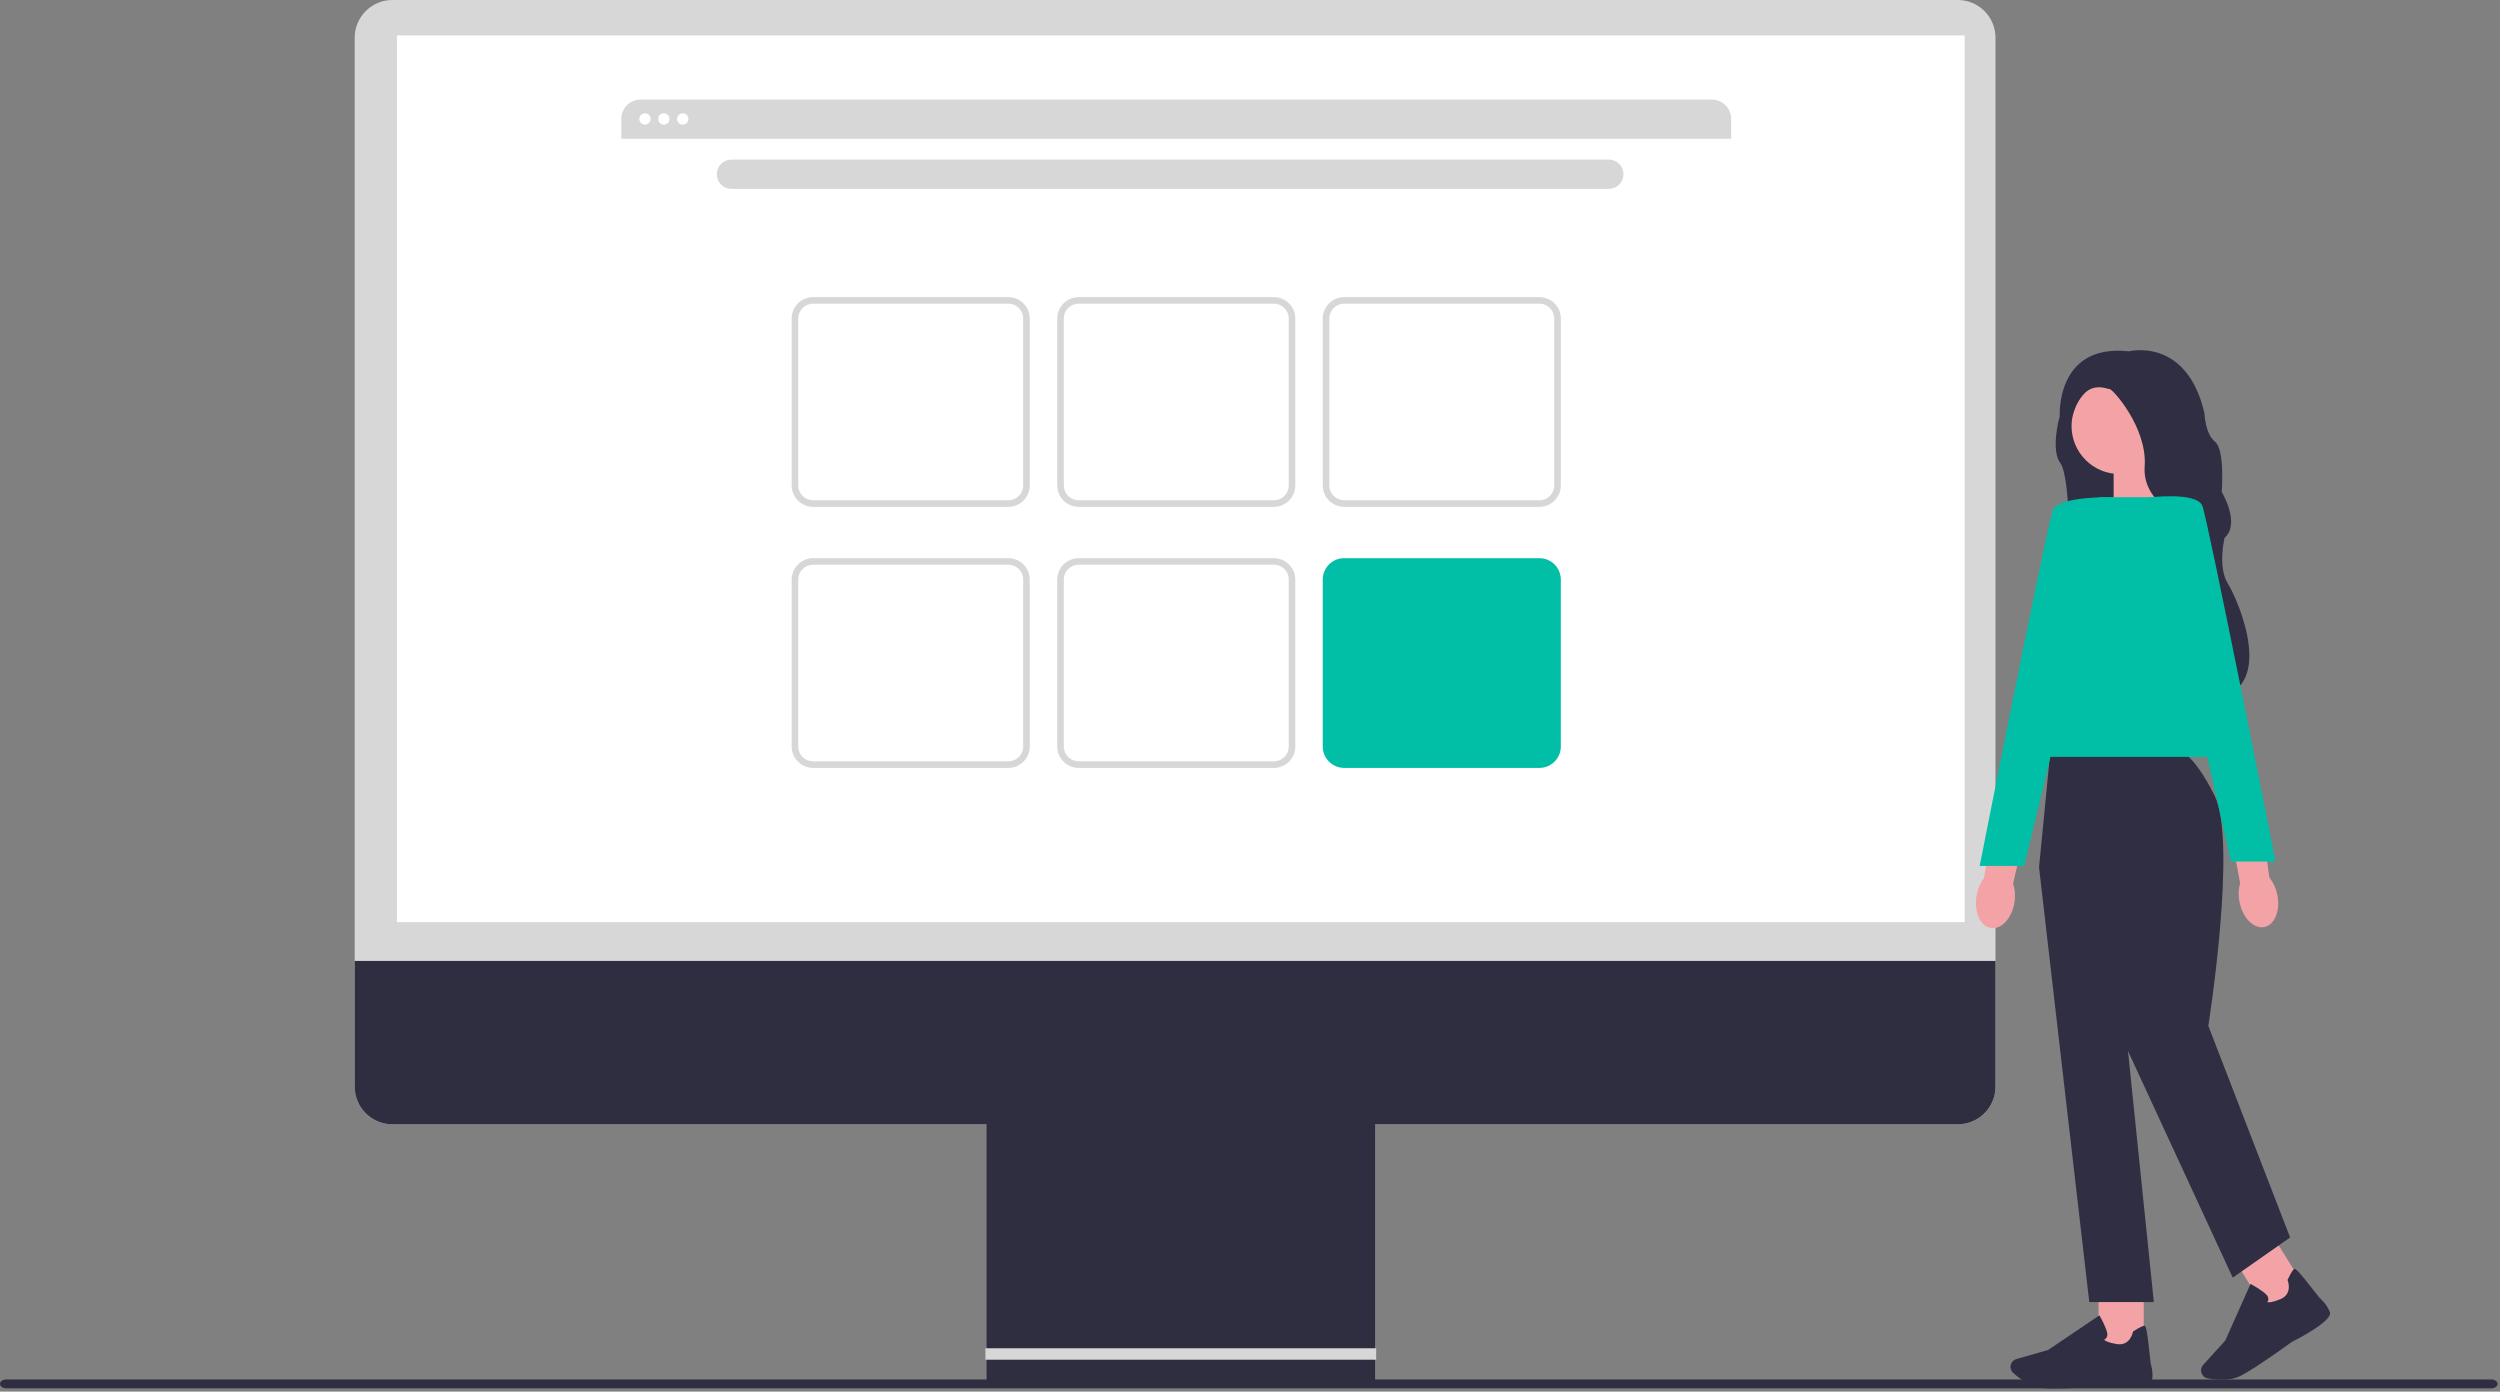 <svg viewBox="0 0 618 344" fill="none" xmlns="http://www.w3.org/2000/svg">
<rect x="0" y="0" width="618" height="344" fill="#808080" stroke="none"/>
<path d="M0 342.095C0 342.706 0.696 343.193 1.567 343.193H615.836C616.701 343.193 617.402 342.706 617.402 342.095C617.402 341.484 616.707 340.996 615.836 340.996H1.567C0.702 340.996 0 341.484 0 342.095Z" fill="#2F2E43"/>
<path d="M483.965 0H97.001C91.859 0 87.68 4.179 87.68 9.321V268.613C87.68 273.754 91.859 277.934 97.001 277.934H483.965C489.107 277.934 493.286 273.754 493.286 268.613V9.321C493.286 4.179 489.107 0 483.965 0Z" fill="#D7D7D8"/>
<path d="M485.663 8.756H98.133V227.942H485.663V8.756Z" fill="white"/>
<path d="M493.286 237.543V268.613C493.286 273.754 489.107 277.934 483.965 277.934H97.001C91.859 277.934 87.68 273.754 87.68 268.613V237.543H493.286Z" fill="#2F2E41"/>
<path d="M339.918 272.006H243.881V342.056H339.918V272.006Z" fill="#2F2E41"/>
<path d="M340.19 333.294H243.594V336.121H340.19V333.294Z" fill="#D7D7D8"/>
<path d="M427.948 29.393V34.313H153.59V29.393C153.59 26.754 155.728 24.616 158.367 24.616H423.171C425.81 24.616 427.948 26.754 427.948 29.393Z" fill="#D7D7D8"/>
<path d="M159.433 30.81C160.209 30.81 160.837 30.181 160.837 29.406C160.837 28.631 160.209 28.002 159.433 28.002C158.658 28.002 158.029 28.631 158.029 29.406C158.029 30.181 158.658 30.81 159.433 30.81Z" fill="white"/>
<path d="M164.107 30.81C164.883 30.81 165.511 30.181 165.511 29.406C165.511 28.631 164.883 28.002 164.107 28.002C163.332 28.002 162.703 28.631 162.703 29.406C162.703 30.181 163.332 30.81 164.107 30.81Z" fill="white"/>
<path d="M168.775 30.81C169.551 30.81 170.179 30.181 170.179 29.406C170.179 28.631 169.551 28.002 168.775 28.002C168 28.002 167.371 28.631 167.371 29.406C167.371 30.181 168 30.81 168.775 30.81Z" fill="white"/>
<path d="M397.696 39.449H180.804C178.805 39.449 177.184 41.069 177.184 43.069C177.184 45.069 178.805 46.69 180.804 46.69H397.696C399.696 46.69 401.317 45.069 401.317 43.069C401.317 41.069 399.696 39.449 397.696 39.449Z" fill="#D7D7D8"/>
<path d="M249.27 125.294H200.988C198.076 125.294 195.703 122.922 195.703 120.01V78.734C195.703 75.823 198.076 73.45 200.988 73.45H249.27C252.182 73.45 254.554 75.823 254.554 78.734V120.01C254.554 122.922 252.182 125.294 249.27 125.294ZM200.988 75.069C198.966 75.069 197.328 76.713 197.328 78.728V120.003C197.328 122.025 198.973 123.663 200.988 123.663H249.27C251.291 123.663 252.929 122.018 252.929 120.003V78.728C252.929 76.707 251.285 75.069 249.27 75.069H200.988Z" fill="#D7D7D8"/>
<path d="M314.914 125.294H266.632C263.72 125.294 261.348 122.922 261.348 120.01V78.734C261.348 75.823 263.72 73.45 266.632 73.45H314.914C317.826 73.45 320.199 75.823 320.199 78.734V120.01C320.199 122.922 317.826 125.294 314.914 125.294ZM266.632 75.069C264.611 75.069 262.973 76.713 262.973 78.728V120.003C262.973 122.025 264.617 123.663 266.632 123.663H314.914C316.936 123.663 318.574 122.018 318.574 120.003V78.728C318.574 76.707 316.929 75.069 314.914 75.069H266.632Z" fill="#D7D7D8"/>
<path d="M380.551 125.294H332.269C329.357 125.294 326.984 122.922 326.984 120.01V78.734C326.984 75.823 329.357 73.45 332.269 73.45H380.551C383.463 73.45 385.835 75.823 385.835 78.734V120.01C385.835 122.922 383.463 125.294 380.551 125.294ZM332.269 75.069C330.247 75.069 328.609 76.713 328.609 78.728V120.003C328.609 122.025 330.254 123.663 332.269 123.663H380.551C382.572 123.663 384.21 122.018 384.21 120.003V78.728C384.21 76.707 382.566 75.069 380.551 75.069H332.269Z" fill="#D7D7D8"/>
<path d="M249.27 189.826H200.988C198.076 189.826 195.703 187.454 195.703 184.542V143.267C195.703 140.355 198.076 137.982 200.988 137.982H249.27C252.182 137.982 254.554 140.355 254.554 143.267V184.542C254.554 187.454 252.182 189.826 249.27 189.826ZM200.988 139.601C198.966 139.601 197.328 141.245 197.328 143.26V184.535C197.328 186.557 198.973 188.195 200.988 188.195H249.27C251.291 188.195 252.929 186.55 252.929 184.535V143.26C252.929 141.239 251.285 139.601 249.27 139.601H200.988Z" fill="#D7D7D8"/>
<path d="M314.914 189.826H266.632C263.72 189.826 261.348 187.454 261.348 184.542V143.267C261.348 140.355 263.72 137.982 266.632 137.982H314.914C317.826 137.982 320.199 140.355 320.199 143.267V184.542C320.199 187.454 317.826 189.826 314.914 189.826ZM266.632 139.601C264.611 139.601 262.973 141.245 262.973 143.26V184.535C262.973 186.557 264.617 188.195 266.632 188.195H314.914C316.936 188.195 318.574 186.55 318.574 184.535V143.26C318.574 141.239 316.929 139.601 314.914 139.601H266.632Z" fill="#D7D7D8"/>
<path d="M380.551 189.826H332.269C329.357 189.826 326.984 187.454 326.984 184.542V143.267C326.984 140.355 329.357 137.982 332.269 137.982H380.551C383.463 137.982 385.835 140.355 385.835 143.267V184.542C385.835 187.454 383.463 189.826 380.551 189.826Z" fill="#00BFA6"/>
<path d="M511.251 97.929L519.227 91.722C519.227 91.722 528.327 94.555 528.561 94.672C528.795 94.79 542.685 127.004 542.685 127.004C542.685 127.004 507.104 145.217 509.704 143.436C512.304 141.668 511.765 117.663 509.347 114.537C506.922 111.404 508.989 103.539 508.989 103.539L511.232 97.922H511.245L511.251 97.929Z" fill="#2F2E43"/>
<path d="M533.3 112.444H522.49V129.604L534.411 125.684L533.3 112.444Z" fill="#F3A3A6"/>
<path d="M497.966 223.106C498.245 221.539 498.135 219.921 497.641 218.387L501.411 202.182L493.37 200.499L490.419 217.119C489.457 218.393 488.833 219.888 488.599 221.461C487.949 225.394 489.529 228.956 492.116 229.404C494.703 229.859 497.322 227.038 497.972 223.106H497.966Z" fill="#F3A3A6"/>
<path d="M529.927 317.798H518.76V333.638H529.927V317.798Z" fill="#F3A3A6"/>
<path d="M507.892 343.232C512.793 343.232 519.949 342.719 520.001 342.712C521.919 342.881 531.474 343.635 531.948 341.451C532.384 339.443 531.74 337.343 531.649 337.051C530.726 327.918 530.388 327.808 530.18 327.75C529.855 327.652 528.906 328.107 527.366 329.101L527.268 329.167L527.249 329.277C527.223 329.413 526.54 332.768 523.303 332.261C521.087 331.91 520.365 331.415 520.138 331.175C520.326 331.09 520.56 330.941 520.723 330.687C520.963 330.317 521.002 329.836 520.846 329.257C520.43 327.743 519.182 325.5 519.13 325.403L518.987 325.15L506.299 333.71L498.46 335.952C497.869 336.115 497.394 336.544 497.154 337.11C496.822 337.896 497.024 338.819 497.667 339.391C499.091 340.672 501.925 342.862 504.889 343.135C505.675 343.207 506.722 343.239 507.898 343.239L507.892 343.232Z" fill="#2F2E43"/>
<path d="M561.721 305.358L552.246 311.267L560.629 324.708L570.104 318.799L561.721 305.358Z" fill="#F3A3A6"/>
<path d="M549.134 341.068C550.694 341.068 552.417 340.847 553.866 340.113C557.526 338.273 566.424 331.806 566.476 331.76C568.186 330.896 576.694 326.476 575.94 324.37C575.245 322.433 573.587 320.99 573.36 320.795C567.744 313.528 567.406 313.619 567.198 313.677C566.866 313.768 566.307 314.652 565.521 316.31L565.475 316.414L565.521 316.518C565.573 316.654 566.769 319.859 563.753 321.133C561.686 322.01 560.815 321.978 560.496 321.887C560.613 321.711 560.73 321.464 560.737 321.159C560.75 320.717 560.529 320.281 560.087 319.878C558.93 318.812 556.687 317.571 556.59 317.519L556.336 317.382L550.096 331.364L544.63 337.409C544.214 337.864 544.038 338.475 544.136 339.086C544.272 339.931 544.935 340.6 545.78 340.75C546.638 340.899 547.841 341.062 549.154 341.062L549.134 341.068Z" fill="#2F2E43"/>
<path d="M538.15 185.322C538.15 185.322 541.77 185.322 547.445 196.671C553.119 208.026 545.898 253.591 545.898 253.591L566.113 305.903L551.93 315.835L526.04 259.805L532.423 321.867H516.466L504.051 214.409L506.885 185.328H538.15V185.322Z" fill="#2F2E43"/>
<path d="M540.58 122.902H518.948L499.441 187.096H553.697L540.58 122.902Z" fill="#00BFA6"/>
<path d="M522.366 122.909L500.377 214.052H489.379C489.379 214.052 506.045 129.649 507.468 126.1C508.885 122.551 522.36 122.909 522.36 122.909H522.366Z" fill="#00BFA6"/>
<path d="M523.966 117.189C530.528 117.189 535.848 111.869 535.848 105.307C535.848 98.744 530.528 93.424 523.966 93.424C517.404 93.424 512.084 98.744 512.084 105.307C512.084 111.869 517.404 117.189 523.966 117.189Z" fill="#F3A3A6"/>
<path d="M509.167 103.142L512.079 103.636C514.796 92.755 520.951 96.311 521.536 96.187C522.121 96.064 530.87 105.638 530.162 115.336C529.453 125.028 541.985 129.571 541.985 129.571C541.985 129.571 546.366 137.8 542.46 152.692C538.553 167.583 546.834 172.582 546.834 172.582C563.149 171.197 553.341 148.434 550.741 144.3C548.141 140.16 549.915 132.951 549.915 132.951C553.939 129.402 549.207 121.602 549.207 121.602C549.207 121.602 550.039 111.196 547.556 109.187C545.073 107.179 544.956 102.213 544.956 102.213C540.575 83.18 526.275 86.847 526.275 86.847C507.951 84.838 509.173 103.136 509.173 103.136L509.167 103.142Z" fill="#2F2E43"/>
<path d="M562.96 221.201C562.661 219.635 561.985 218.159 560.978 216.905L558.742 200.414L550.623 201.701L553.763 218.289C553.327 219.823 553.275 221.435 553.607 222.995C554.393 226.902 557.13 229.664 559.71 229.17C562.291 228.676 563.747 225.108 562.954 221.201H562.96Z" fill="#F3A3A6"/>
<path d="M551.506 212.979H562.504C562.504 212.979 545.838 128.577 544.415 125.028C542.998 121.479 531.129 122.987 531.129 122.987L551.506 212.979Z" fill="#00BFA6"/>
</svg>

